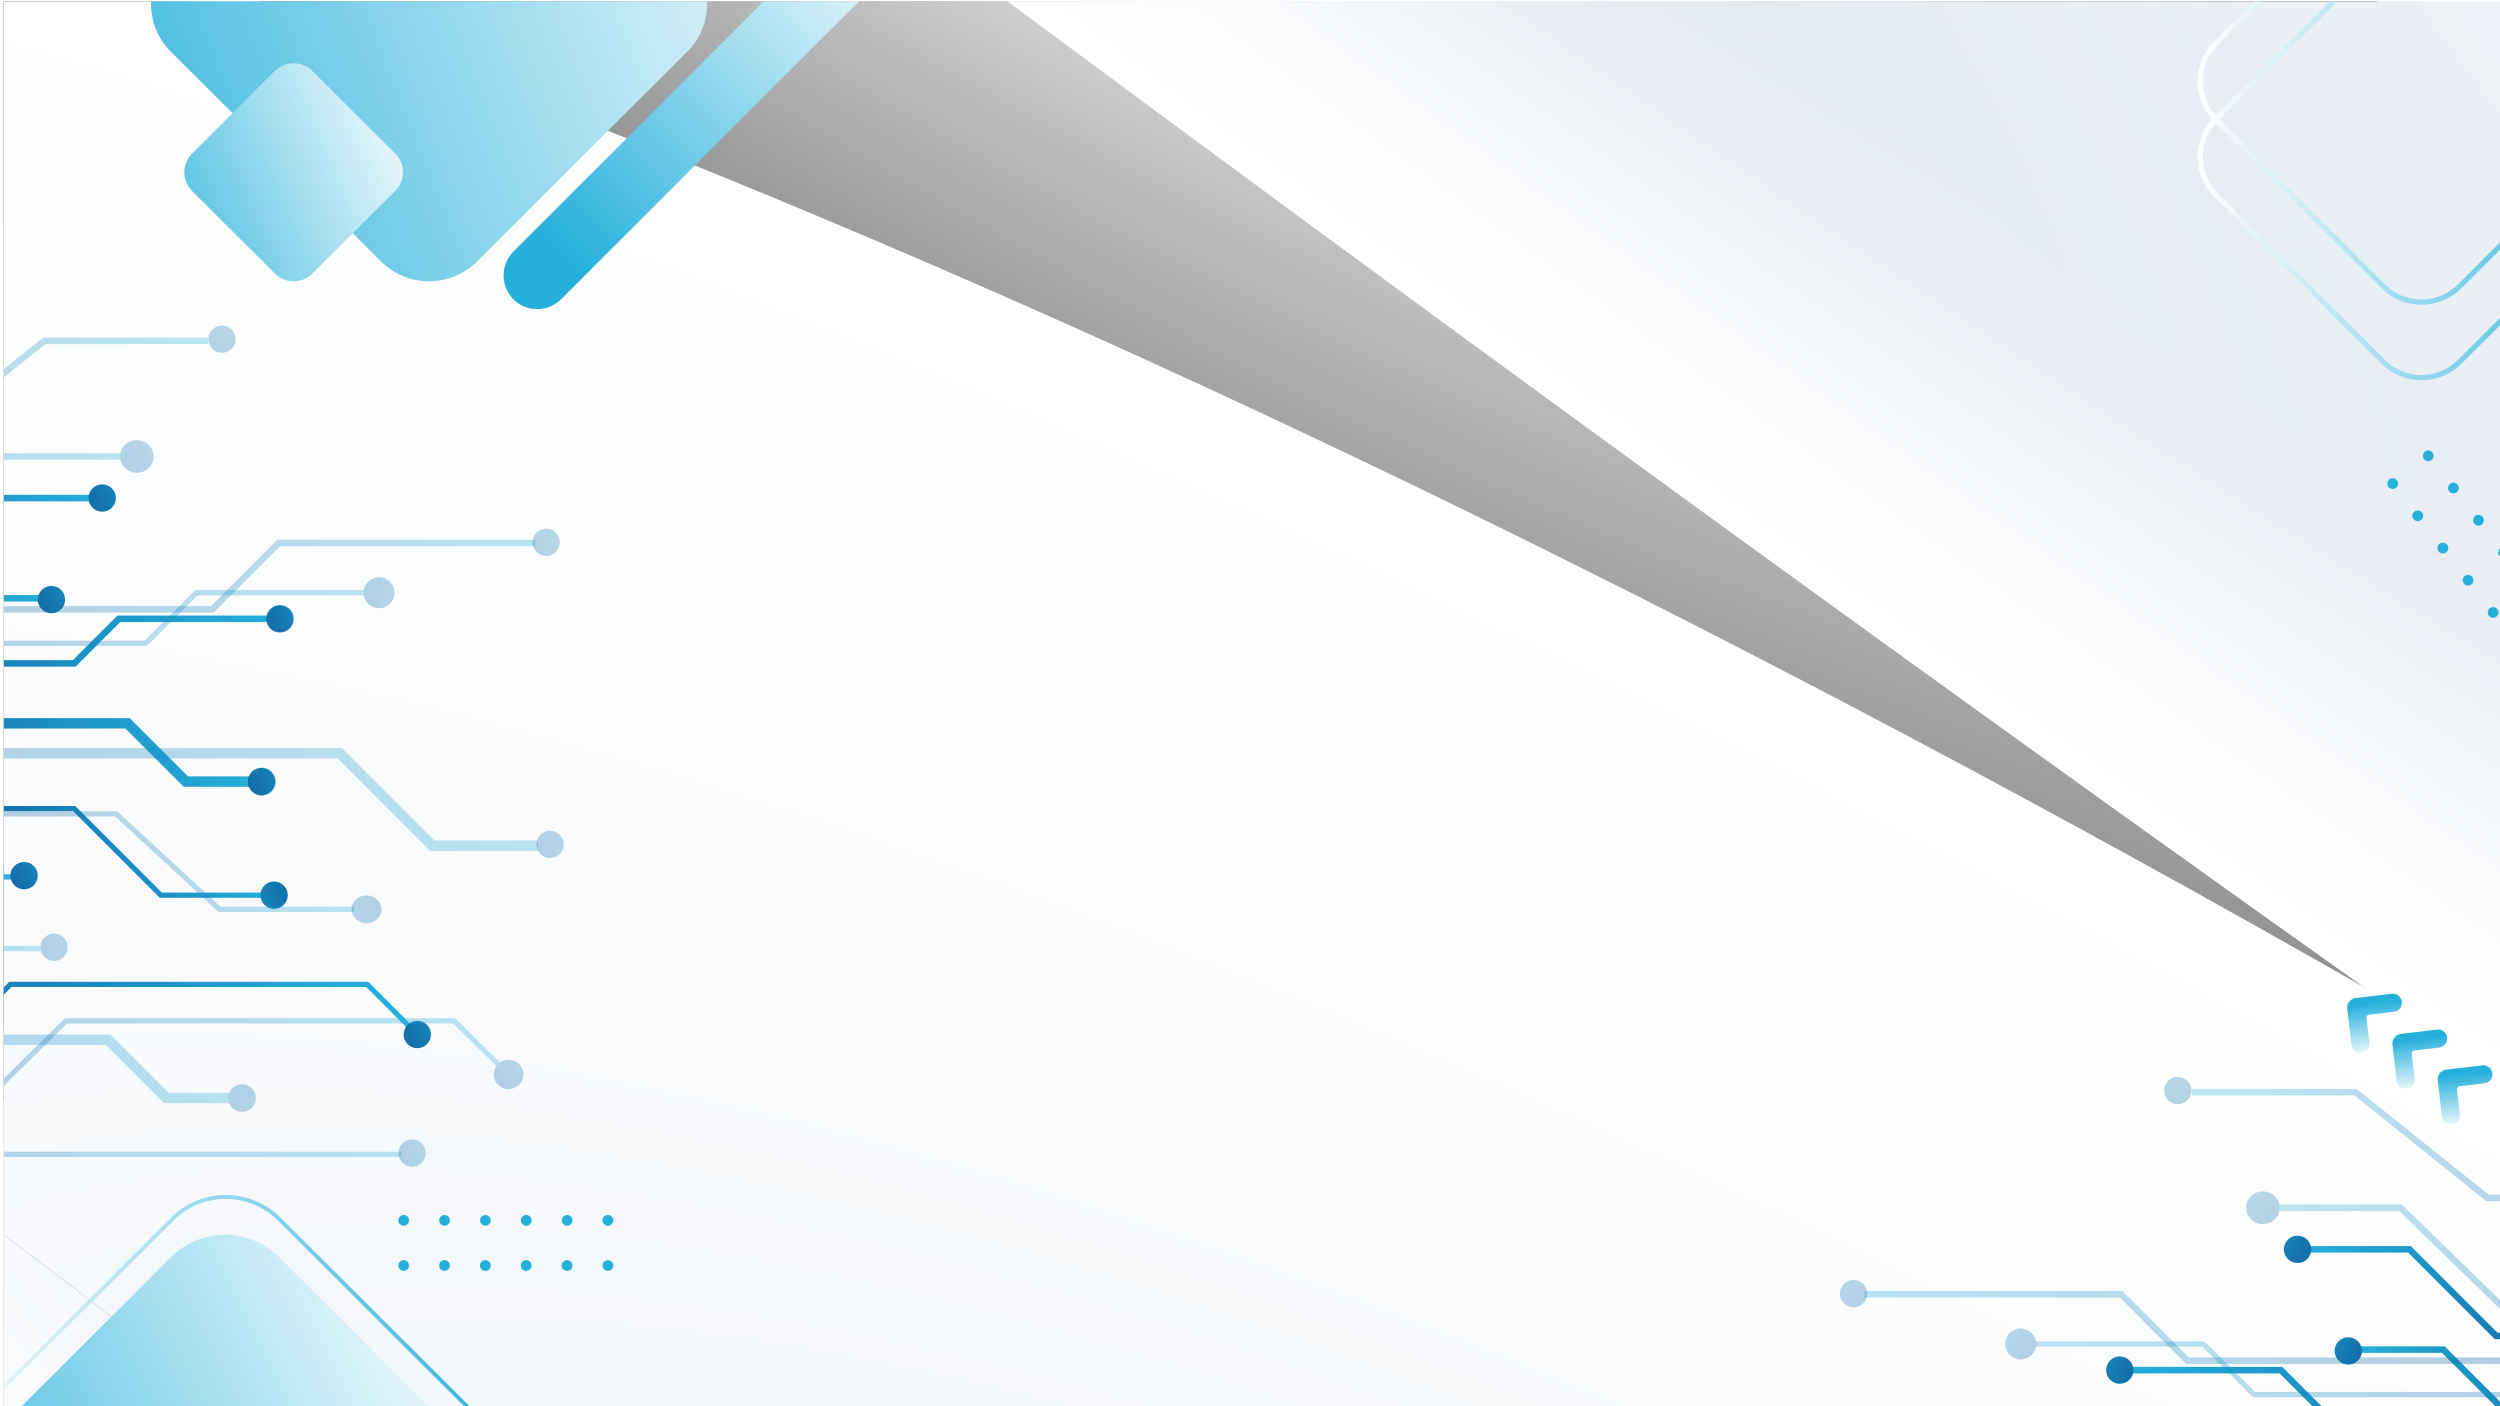 <svg xmlns="http://www.w3.org/2000/svg" xmlns:xlink="http://www.w3.org/1999/xlink" viewBox="0 0 1920 1080"><defs><style>.cls-1,.cls-22,.cls-23,.cls-25,.cls-28,.cls-30,.cls-34,.cls-36,.cls-38,.cls-40,.cls-42,.cls-44,.cls-46,.cls-48,.cls-50,.cls-52,.cls-54,.cls-56,.cls-58,.cls-59,.cls-61,.cls-63,.cls-65,.cls-68,.cls-70,.cls-72,.cls-73,.cls-75,.cls-77,.cls-78{fill:none;}.cls-2{fill:#f1f3f6;}.cls-3{isolation:isolate;}.cls-4{clip-path:url(#clip-path);}.cls-5{clip-path:url(#clip-path-2);}.cls-10,.cls-11,.cls-14,.cls-15,.cls-18,.cls-19,.cls-6,.cls-7{mix-blend-mode:screen;}.cls-6{fill:url(#radial-gradient);}.cls-7{fill:url(#radial-gradient-2);}.cls-12,.cls-13,.cls-16,.cls-17,.cls-20,.cls-21,.cls-8,.cls-9{mix-blend-mode:multiply;}.cls-8{fill:url(#radial-gradient-3);}.cls-9{fill:url(#radial-gradient-4);}.cls-10{fill:url(#radial-gradient-5);}.cls-11{fill:url(#radial-gradient-6);}.cls-12{fill:url(#radial-gradient-7);}.cls-13{fill:url(#radial-gradient-8);}.cls-14{fill:url(#radial-gradient-9);}.cls-15{fill:url(#radial-gradient-10);}.cls-16{fill:url(#radial-gradient-11);}.cls-17{fill:url(#radial-gradient-12);}.cls-18{fill:url(#radial-gradient-13);}.cls-19{fill:url(#radial-gradient-14);}.cls-20{fill:url(#radial-gradient-15);}.cls-21{fill:url(#radial-gradient-16);}.cls-22,.cls-23,.cls-25,.cls-28,.cls-30,.cls-34,.cls-36,.cls-38,.cls-39,.cls-40,.cls-42,.cls-44,.cls-46,.cls-48,.cls-49,.cls-50,.cls-52,.cls-54,.cls-56,.cls-58,.cls-59,.cls-61,.cls-63,.cls-65,.cls-68,.cls-70,.cls-72,.cls-73,.cls-75,.cls-77,.cls-78{stroke-miterlimit:10;}.cls-22,.cls-23,.cls-34,.cls-40,.cls-42,.cls-44,.cls-46,.cls-50,.cls-52,.cls-59,.cls-68{stroke-width:4px;}.cls-22{stroke:url(#linear-gradient);}.cls-23{stroke:url(#linear-gradient-2);}.cls-24{fill:url(#linear-gradient-3);}.cls-25{stroke-width:3px;stroke:url(#linear-gradient-4);}.cls-26{fill:#25b0db;}.cls-27{fill:url(#linear-gradient-5);}.cls-28,.cls-30,.cls-36,.cls-54,.cls-56,.cls-58,.cls-63,.cls-65,.cls-70,.cls-73,.cls-75,.cls-77{stroke-width:5px;}.cls-28{stroke:url(#linear-gradient-6);}.cls-29{fill:url(#linear-gradient-7);}.cls-30{stroke:url(#linear-gradient-8);}.cls-31{fill:url(#linear-gradient-9);}.cls-32,.cls-33,.cls-42,.cls-43,.cls-54,.cls-55,.cls-59,.cls-60,.cls-61,.cls-62,.cls-67,.cls-73,.cls-74,.cls-78{opacity:0.31;}.cls-32{fill:url(#linear-gradient-10);}.cls-34{stroke:url(#linear-gradient-11);}.cls-35{fill:url(#linear-gradient-12);}.cls-36{stroke:url(#linear-gradient-13);}.cls-37{fill:url(#linear-gradient-14);}.cls-38,.cls-48,.cls-61,.cls-72,.cls-78{stroke-width:8px;}.cls-38{stroke:url(#linear-gradient-15);}.cls-39,.cls-49{stroke-width:0.25px;}.cls-39{fill:url(#linear-gradient-16);stroke:url(#linear-gradient-17);}.cls-40{stroke:url(#linear-gradient-18);}.cls-41{fill:url(#linear-gradient-19);}.cls-42{stroke:url(#linear-gradient-20);}.cls-43{fill:url(#linear-gradient-21);}.cls-44{stroke:url(#linear-gradient-22);}.cls-45{fill:url(#linear-gradient-23);}.cls-46{stroke:url(#linear-gradient-24);}.cls-47{fill:url(#linear-gradient-25);}.cls-48{stroke:url(#linear-gradient-26);}.cls-49{fill:url(#linear-gradient-27);stroke:url(#linear-gradient-28);}.cls-50{stroke:url(#linear-gradient-29);}.cls-51{fill:url(#linear-gradient-30);}.cls-52{stroke:url(#linear-gradient-31);}.cls-53{fill:url(#linear-gradient-32);}.cls-54{stroke:url(#linear-gradient-33);}.cls-55{fill:url(#linear-gradient-34);}.cls-56{stroke:url(#linear-gradient-35);}.cls-57{fill:url(#linear-gradient-36);}.cls-58{stroke:url(#linear-gradient-37);}.cls-59{stroke:url(#linear-gradient-38);}.cls-60{fill:url(#linear-gradient-39);}.cls-61{stroke:url(#linear-gradient-40);}.cls-62{fill:url(#linear-gradient-41);}.cls-63{stroke:url(#linear-gradient-42);}.cls-64{fill:url(#linear-gradient-43);}.cls-65{stroke:url(#linear-gradient-44);}.cls-66{fill:url(#linear-gradient-45);}.cls-67{fill:url(#linear-gradient-46);}.cls-68{stroke:url(#linear-gradient-47);}.cls-69{fill:url(#linear-gradient-48);}.cls-70{stroke:url(#linear-gradient-49);}.cls-71{fill:url(#linear-gradient-50);}.cls-72{stroke:url(#linear-gradient-51);}.cls-73{stroke:url(#linear-gradient-52);}.cls-74{fill:url(#linear-gradient-53);}.cls-75{stroke:url(#linear-gradient-54);}.cls-76{fill:url(#linear-gradient-55);}.cls-77{stroke:url(#linear-gradient-56);}.cls-78{stroke:url(#linear-gradient-57);}.cls-79{fill:url(#linear-gradient-58);}.cls-80{fill:url(#linear-gradient-59);}.cls-81{fill:url(#linear-gradient-60);}.cls-82{fill:url(#linear-gradient-61);}.cls-83{fill:url(#linear-gradient-62);}</style><clipPath id="clip-path"><rect class="cls-1" x="3" y="1" width="1920" height="1080"/></clipPath><clipPath id="clip-path-2"><rect class="cls-2" x="-223.99" y="-518.07" width="2313.95" height="2303.3"/></clipPath><radialGradient id="radial-gradient" cx="-2109.68" cy="6457.33" r="2309.31" gradientTransform="matrix(-1.8, -1.37, 0.43, -0.56, -6109.07, 1176.27)" gradientUnits="userSpaceOnUse"><stop offset="0.23" stop-color="#fff"/><stop offset="0.38" stop-color="#bdbdbd"/><stop offset="0.55" stop-color="#7b7b7b"/><stop offset="0.7" stop-color="#464646"/><stop offset="0.83" stop-color="#202020"/><stop offset="0.93" stop-color="#090909"/><stop offset="1"/></radialGradient><radialGradient id="radial-gradient-2" cx="-2108.67" cy="-34184.09" r="2309.29" gradientTransform="matrix(-1.8, -1.37, -0.1, 0.13, -6879.15, 2179.63)" xlink:href="#radial-gradient"/><radialGradient id="radial-gradient-3" cx="-2109.59" cy="-9557.58" r="2309.33" gradientTransform="matrix(-1.8, -1.37, -0.42, 0.54, -7544.7, 3048.92)" gradientUnits="userSpaceOnUse"><stop offset="0.21" stop-color="#dfe6f0"/><stop offset="0.31" stop-color="#e5ebf3"/><stop offset="0.72" stop-color="#f8fafc"/><stop offset="1" stop-color="#fff"/></radialGradient><radialGradient id="radial-gradient-4" cx="-2108.33" cy="31377.99" r="2309.32" gradientTransform="matrix(-1.8, -1.37, 0.1, -0.13, -6540.28, 1739.61)" xlink:href="#radial-gradient-3"/><radialGradient id="radial-gradient-5" cx="-3700.95" cy="7197.7" r="2309.3" xlink:href="#radial-gradient"/><radialGradient id="radial-gradient-6" cx="-3699.83" cy="-37397.16" r="2309.28" gradientTransform="matrix(-1.8, -1.37, -0.1, 0.13, -6879.15, 2179.63)" xlink:href="#radial-gradient"/><radialGradient id="radial-gradient-7" cx="-3700.87" cy="-10326.44" r="2309.31" xlink:href="#radial-gradient-3"/><radialGradient id="radial-gradient-8" cx="-3699.49" cy="34590.9" r="2309.31" gradientTransform="matrix(-1.8, -1.37, 0.1, -0.13, -6540.28, 1739.61)" xlink:href="#radial-gradient-3"/><radialGradient id="radial-gradient-9" cx="-1734.8" cy="7929.85" r="2309.31" xlink:href="#radial-gradient"/><radialGradient id="radial-gradient-10" cx="-1733.62" cy="-40574.37" r="2309.35" gradientTransform="matrix(-1.8, -1.37, -0.1, 0.13, -6879.15, 2179.63)" xlink:href="#radial-gradient"/><radialGradient id="radial-gradient-11" cx="-1734.75" cy="-11086.74" r="2309.31" xlink:href="#radial-gradient-3"/><radialGradient id="radial-gradient-12" cx="-1733.3" cy="37768.15" r="2309.33" gradientTransform="matrix(-1.8, -1.37, 0.1, -0.13, -6540.28, 1739.61)" xlink:href="#radial-gradient-3"/><radialGradient id="radial-gradient-13" cx="-3592.59" cy="5753.69" r="2309.3" xlink:href="#radial-gradient"/><radialGradient id="radial-gradient-14" cx="-3591.64" cy="-31130.77" r="2309.24" gradientTransform="matrix(-1.8, -1.37, -0.1, 0.13, -6879.15, 2179.63)" xlink:href="#radial-gradient"/><radialGradient id="radial-gradient-15" cx="-3592.52" cy="-8826.94" r="2309.34" xlink:href="#radial-gradient-3"/><radialGradient id="radial-gradient-16" cx="-3591.34" cy="28324.49" r="2309.31" gradientTransform="matrix(-1.8, -1.37, 0.1, -0.13, -6540.28, 1739.61)" xlink:href="#radial-gradient-3"/><linearGradient id="linear-gradient" x1="1687.74" y1="62.42" x2="2031.68" y2="62.42" gradientUnits="userSpaceOnUse"><stop offset="0" stop-color="#fff"/><stop offset="1" stop-color="#25b0db"/></linearGradient><linearGradient id="linear-gradient-2" x1="1687.74" y1="120.47" x2="2031.68" y2="120.47" xlink:href="#linear-gradient"/><linearGradient id="linear-gradient-3" x1="402.62" y1="1071.61" x2="-67.39" y2="1310.07" xlink:href="#linear-gradient"/><linearGradient id="linear-gradient-4" x1="-66.08" y1="1156.64" x2="412.86" y2="1156.64" xlink:href="#linear-gradient"/><linearGradient id="linear-gradient-5" x1="686.41" y1="-62.27" x2="431.83" y2="192.31" xlink:href="#linear-gradient"/><linearGradient id="linear-gradient-6" x1="-308" y1="226.25" x2="242" y2="226.25" gradientTransform="translate(-27 227)" gradientUnits="userSpaceOnUse"><stop offset="0" stop-color="#053f85"/><stop offset="1" stop-color="#25b0db"/></linearGradient><linearGradient id="linear-gradient-7" x1="190.11" y1="274.77" x2="293.79" y2="221.78" xlink:href="#linear-gradient-6"/><linearGradient id="linear-gradient-8" x1="-237" y1="269.5" x2="79" y2="108" xlink:href="#linear-gradient-6"/><linearGradient id="linear-gradient-9" x1="53.61" y1="182.02" x2="157.29" y2="129.03" xlink:href="#linear-gradient-6"/><linearGradient id="linear-gradient-10" x1="145.61" y1="60.02" x2="249.29" y2="7.03" xlink:href="#linear-gradient-6"/><linearGradient id="linear-gradient-11" x1="-305.5" y1="203.25" x2="318.1" y2="203.25" xlink:href="#linear-gradient-6"/><linearGradient id="linear-gradient-12" x1="259.26" y1="258.27" x2="376.81" y2="198.18" xlink:href="#linear-gradient-6"/><linearGradient id="linear-gradient-13" x1="-293" y1="343.25" x2="66" y2="343.25" xlink:href="#linear-gradient-6"/><linearGradient id="linear-gradient-14" x1="14.61" y1="260.02" x2="118.29" y2="207.03" xlink:href="#linear-gradient-6"/><linearGradient id="linear-gradient-15" x1="-253.83" y1="412.76" x2="145.83" y2="208.49" xlink:href="#linear-gradient-6"/><linearGradient id="linear-gradient-16" x1="176.11" y1="399.77" x2="279.79" y2="346.78" xlink:href="#linear-gradient-6"/><linearGradient id="linear-gradient-17" x1="218.54" y1="378.09" x2="237.46" y2="368.41" xlink:href="#linear-gradient-6"/><linearGradient id="linear-gradient-18" x1="-55.12" y1="489.67" x2="189.12" y2="364.83" xlink:href="#linear-gradient-6"/><linearGradient id="linear-gradient-19" x1="-2812.92" y1="757.82" x2="-2758.61" y2="730.06" gradientTransform="translate(-5107.73 2107.73) rotate(180) scale(1.91)" xlink:href="#linear-gradient-6"/><linearGradient id="linear-gradient-20" x1="-50.92" y1="509.77" x2="242.79" y2="359.65" xlink:href="#linear-gradient-6"/><linearGradient id="linear-gradient-21" x1="-2852.31" y1="753.26" x2="-2793.57" y2="723.24" gradientTransform="translate(-5107.73 2107.73) rotate(180) scale(1.91)" xlink:href="#linear-gradient-6"/><linearGradient id="linear-gradient-22" x1="-315.92" y1="587.28" x2="26.52" y2="412.26" xlink:href="#linear-gradient-6"/><linearGradient id="linear-gradient-23" x1="-6.39" y1="472.02" x2="97.29" y2="419.03" xlink:href="#linear-gradient-6"/><linearGradient id="linear-gradient-24" x1="-292.92" y1="642.28" x2="49.52" y2="467.26" xlink:href="#linear-gradient-6"/><linearGradient id="linear-gradient-25" x1="16.61" y1="527.02" x2="120.29" y2="474.03" xlink:href="#linear-gradient-6"/><linearGradient id="linear-gradient-26" x1="-268.83" y1="655.76" x2="130.83" y2="451.49" xlink:href="#linear-gradient-6"/><linearGradient id="linear-gradient-27" x1="161.11" y1="642.77" x2="264.79" y2="589.78" xlink:href="#linear-gradient-6"/><linearGradient id="linear-gradient-28" x1="203.54" y1="621.09" x2="222.46" y2="611.41" xlink:href="#linear-gradient-6"/><linearGradient id="linear-gradient-29" x1="-286.54" y1="791.59" x2="308.68" y2="487.36" xlink:href="#linear-gradient-6"/><linearGradient id="linear-gradient-30" x1="295.61" y1="594.02" x2="399.29" y2="541.03" xlink:href="#linear-gradient-6"/><linearGradient id="linear-gradient-31" x1="-270.47" y1="841.56" x2="375.39" y2="511.46" xlink:href="#linear-gradient-6"/><linearGradient id="linear-gradient-32" x1="361.34" y1="626.93" x2="473.71" y2="569.5" xlink:href="#linear-gradient-6"/><linearGradient id="linear-gradient-33" x1="-245.87" y1="275.14" x2="331.87" y2="-20.14" xlink:href="#linear-gradient-6"/><linearGradient id="linear-gradient-34" x1="394.61" y1="216.02" x2="498.29" y2="163.03" xlink:href="#linear-gradient-6"/><linearGradient id="linear-gradient-35" x1="-288.05" y1="262.15" x2="98.85" y2="64.4" xlink:href="#linear-gradient-6"/><linearGradient id="linear-gradient-36" x1="68.7" y1="155.95" x2="195.37" y2="91.21" xlink:href="#linear-gradient-6"/><linearGradient id="linear-gradient-37" x1="-325.33" y1="196.11" x2="147" y2="-45.3" xlink:href="#linear-gradient-6"/><linearGradient id="linear-gradient-38" x1="-389" y1="590.5" x2="335" y2="590.5" xlink:href="#linear-gradient-6"/><linearGradient id="linear-gradient-39" x1="291.61" y1="685.02" x2="395.29" y2="632.03" xlink:href="#linear-gradient-6"/><linearGradient id="linear-gradient-40" x1="-272.48" y1="467.99" x2="312.48" y2="169.01" xlink:href="#linear-gradient-6"/><linearGradient id="linear-gradient-41" x1="397.61" y1="448.02" x2="501.29" y2="395.03" xlink:href="#linear-gradient-6"/><linearGradient id="linear-gradient-42" x1="-1894" y1="1030.25" x2="-1344" y2="1030.25" gradientTransform="matrix(-1, 0, 0, 1, 284, 0)" xlink:href="#linear-gradient-6"/><linearGradient id="linear-gradient-43" x1="-1395.89" y1="1078.77" x2="-1292.21" y2="1025.78" gradientTransform="matrix(-1, 0, 0, 1, 284, 0)" xlink:href="#linear-gradient-6"/><linearGradient id="linear-gradient-44" x1="-1823" y1="1073.5" x2="-1507" y2="912" gradientTransform="matrix(-1, 0, 0, 1, 284, 0)" xlink:href="#linear-gradient-6"/><linearGradient id="linear-gradient-45" x1="-1532.39" y1="986.02" x2="-1428.71" y2="933.03" gradientTransform="matrix(-1, 0, 0, 1, 284, 0)" xlink:href="#linear-gradient-6"/><linearGradient id="linear-gradient-46" x1="-1440.39" y1="864.02" x2="-1336.71" y2="811.03" gradientTransform="matrix(-1, 0, 0, 1, 284, 0)" xlink:href="#linear-gradient-6"/><linearGradient id="linear-gradient-47" x1="-1891.5" y1="1007.25" x2="-1267.9" y2="1007.25" gradientTransform="matrix(-1, 0, 0, 1, 284, 0)" xlink:href="#linear-gradient-6"/><linearGradient id="linear-gradient-48" x1="-1326.74" y1="1062.27" x2="-1209.19" y2="1002.18" gradientTransform="matrix(-1, 0, 0, 1, 284, 0)" xlink:href="#linear-gradient-6"/><linearGradient id="linear-gradient-49" x1="-1879" y1="1147.25" x2="-1520" y2="1147.25" gradientTransform="matrix(-1, 0, 0, 1, 284, 0)" xlink:href="#linear-gradient-6"/><linearGradient id="linear-gradient-50" x1="-1571.39" y1="1064.02" x2="-1467.71" y2="1011.03" gradientTransform="matrix(-1, 0, 0, 1, 284, 0)" xlink:href="#linear-gradient-6"/><linearGradient id="linear-gradient-51" x1="-1839.83" y1="1216.76" x2="-1440.17" y2="1012.49" gradientTransform="matrix(-1, 0, 0, 1, 284, 0)" xlink:href="#linear-gradient-6"/><linearGradient id="linear-gradient-52" x1="-1831.87" y1="1079.14" x2="-1254.13" y2="783.86" gradientTransform="matrix(-1, 0, 0, 1, 284, 0)" xlink:href="#linear-gradient-6"/><linearGradient id="linear-gradient-53" x1="-1191.39" y1="1020.02" x2="-1087.71" y2="967.03" gradientTransform="matrix(-1, 0, 0, 1, 284, 0)" xlink:href="#linear-gradient-6"/><linearGradient id="linear-gradient-54" x1="-1874.05" y1="1066.15" x2="-1487.15" y2="868.4" gradientTransform="matrix(-1, 0, 0, 1, 284, 0)" xlink:href="#linear-gradient-6"/><linearGradient id="linear-gradient-55" x1="-1517.3" y1="959.95" x2="-1390.63" y2="895.21" gradientTransform="matrix(-1, 0, 0, 1, 284, 0)" xlink:href="#linear-gradient-6"/><linearGradient id="linear-gradient-56" x1="-1911.33" y1="1000.11" x2="-1439" y2="758.7" gradientTransform="matrix(-1, 0, 0, 1, 284, 0)" xlink:href="#linear-gradient-6"/><linearGradient id="linear-gradient-57" x1="-1858.48" y1="1271.99" x2="-1273.52" y2="973.01" gradientTransform="matrix(-1, 0, 0, 1, 284, 0)" xlink:href="#linear-gradient-6"/><linearGradient id="linear-gradient-58" x1="653.2" y1="-125.04" x2="6.93" y2="130.7" xlink:href="#linear-gradient"/><linearGradient id="linear-gradient-59" x1="328.65" y1="87.54" x2="84.42" y2="193.53" xlink:href="#linear-gradient"/><linearGradient id="linear-gradient-60" x1="1153.66" y1="-338.42" x2="1196.01" y2="-338.42" gradientTransform="matrix(-0.12, -0.99, 0.99, -0.12, 2367.25, 1968.52)" xlink:href="#linear-gradient"/><linearGradient id="linear-gradient-61" x1="1184.99" y1="-369.76" x2="1227.34" y2="-369.76" gradientTransform="matrix(-0.12, -0.99, 0.99, -0.12, 2367.25, 1968.52)" xlink:href="#linear-gradient"/><linearGradient id="linear-gradient-62" x1="1216.33" y1="-401.1" x2="1258.68" y2="-401.1" gradientTransform="matrix(-0.12, -0.99, 0.99, -0.12, 2367.25, 1968.52)" xlink:href="#linear-gradient"/></defs><title>websitebackground copy3 copy copy</title><g class="cls-3"><g id="Layer_1" data-name="Layer 1"><g class="cls-4"><rect class="cls-2" x="-223.99" y="-518.07" width="2313.95" height="2303.3"/><g class="cls-5"><path class="cls-6" d="M-497.41,1739.59C291,2336.87,1080.25,2826.24,1798.65,3181.79L2903,2524.5-2355.64-1472.17-2408-1441Z"/><path class="cls-7" d="M-2355.64-1472.17,2903,2524.5l227.12-135.18c-683.67-586.43-1578.94-1307-2575.62-2064.45C-444-434-1379.68-1104.89-2128.79-1607.19Z"/><path class="cls-8" d="M2631.33,719C2207,310.16,1723.3-105,1193.24-507.85c-876-665.82-1751.49-1201.76-2528.72-1571.51l-1020.16,607.19L2903,2524.5l598.84-356.43Z"/><path class="cls-9" d="M-2116.44-955.58C-1480.7-421.93-701.37,199.83,152.56,848.83,1076.66,1551.17,1947,2178.18,2665.41,2665.9L2903,2524.5-2355.64-1472.17-2408-1441Z"/><path class="cls-10" d="M3390.51,2234.32-585.55-787.57C-796.06-30,301.28,1533.39,2078.27,3015.37Z"/><path class="cls-11" d="M3214.25,1689.36C1325,280.41-244.43-742.63-585.55-787.57L3390.51,2234.32l111.31-66.25Z"/><path class="cls-12" d="M2073.31-209.92C871.38-816.25-127.34-1050.66-585.55-787.57L3390.51,2234.32l111.31-66.25Z"/><path class="cls-13" d="M3390.51,2234.32-585.55-787.57c139.77,330.74,1675,1673.21,3670.69,3203.65Z"/><path class="cls-14" d="M2946.36,1243.42-1386-2049.28-2408-1441l267.33,445C-1684-537.8-1149.66-70.09-556.45,380.77,792.44,1406,2145.58,2115.75,3144.13,2381l357.69-212.9Z"/><path class="cls-15" d="M2557.73,596.47C1967.27,107.56,1271-444.62,516.52-1018-52.75-1450.68-601.6-1854.74-1107.13-2215.28l-278.89,166,4332.38,3292.7Z"/><path class="cls-16" d="M1031.86-1943.59c-408-304.47-814.89-580.47-1210.78-824.15L-1386-2049.28l4332.38,3292.7Z"/><path class="cls-17" d="M2946.36,1243.42-1386-2049.28l-271.74,161.74C-1128.86-1455.8-528.22-982.62,114.61-494.06c1204.51,915.46,2317.63,1702.89,3122,2220.72Z"/><path class="cls-18" d="M-113.91,2378C243.56,2770.38,663.89,3175.8,1135,3576.82l1304.72-776.56L-1405-121.75c-26.24,94.42-32,201.43-18.86,319.17Z"/><path class="cls-19" d="M2439.68,2800.26l305.7-182C702.49,1075.23-1042.95-74.06-1405-121.75Z"/><path class="cls-20" d="M3185.94,1642.24C1197.9,213-715.46-517.64-1405-121.75l3844.64,2922,1062.14-632.19Z"/><path class="cls-21" d="M2439.68,2800.26-1405-121.75c136.7,323.49,1608.37,1614.83,3540.1,3103.27Z"/></g><path class="cls-22" d="M1859.71,232a41.29,41.29,0,0,1-29.35-12.13L1701.9,91.69a41.32,41.32,0,0,1,0-58.55L1830.36-95a41.28,41.28,0,0,1,29.35-12.12A41.29,41.29,0,0,1,1889.06-95L2017.52,33.14a41.32,41.32,0,0,1,0,58.55L1889.06,219.82A41.3,41.3,0,0,1,1859.71,232Z"/><path class="cls-23" d="M1859.71,290a41.29,41.29,0,0,1-29.35-12.13L1701.9,149.74a41.31,41.31,0,0,1,0-58.54L1830.36-36.93a41.29,41.29,0,0,1,29.35-12.13,41.3,41.3,0,0,1,29.35,12.13L2017.52,91.2a41.31,41.31,0,0,1,0,58.54L1889.06,277.87A41.3,41.3,0,0,1,1859.71,290Z"/><path class="cls-24" d="M172.92,1428a58.39,58.39,0,0,1-41.52-17.16L-50.35,1229.56a58.07,58.07,0,0,1-17.2-41.41,58.07,58.07,0,0,1,17.2-41.42L131.4,965.45a58.82,58.82,0,0,1,83,0L396.2,1146.73a58.46,58.46,0,0,1,0,82.83L214.45,1410.84A58.41,58.41,0,0,1,172.92,1428Z"/><path class="cls-25" d="M173.39,1394a57.81,57.81,0,0,1-41.09-17L-47.56,1197.63a57.49,57.49,0,0,1-17-41,57.49,57.49,0,0,1,17-41L132.3,936.26a58.23,58.23,0,0,1,82.18,0l179.86,179.4a57.86,57.86,0,0,1,0,82L214.48,1377A57.79,57.79,0,0,1,173.39,1394Z"/><path class="cls-26" d="M462.78,971.92a4.11,4.11,0,1,1,4.11,4.11A4.11,4.11,0,0,1,462.78,971.92Z"/><circle class="cls-26" cx="466.89" cy="937.24" r="4.11" transform="translate(-525.98 604.65) rotate(-45)"/><path class="cls-26" d="M431.41,971.92a4.11,4.11,0,1,1,4.11,4.11A4.11,4.11,0,0,1,431.41,971.92Z"/><path class="cls-26" d="M431.41,937.24a4.11,4.11,0,1,1,4.11,4.11A4.11,4.11,0,0,1,431.41,937.24Z"/><path class="cls-26" d="M400,971.92a4.11,4.11,0,1,1,4.1,4.11A4.11,4.11,0,0,1,400,971.92Z"/><circle class="cls-26" cx="404.14" cy="937.24" r="4.11" transform="translate(-544.36 560.28) rotate(-45)"/><path class="cls-26" d="M368.66,971.92a4.11,4.11,0,1,1,4.11,4.11A4.1,4.1,0,0,1,368.66,971.92Z"/><path class="cls-26" d="M368.66,937.24a4.11,4.11,0,1,1,4.11,4.11A4.11,4.11,0,0,1,368.66,937.24Z"/><path class="cls-26" d="M337.29,971.92A4.11,4.11,0,1,1,341.4,976,4.1,4.1,0,0,1,337.29,971.92Z"/><path class="cls-26" d="M337.29,937.24a4.11,4.11,0,1,1,4.11,4.11A4.11,4.11,0,0,1,337.29,937.24Z"/><path class="cls-26" d="M305.92,971.92A4.11,4.11,0,1,1,310,976,4.1,4.1,0,0,1,305.92,971.92Z"/><path class="cls-26" d="M305.92,937.24a4.11,4.11,0,1,1,4.11,4.11A4.11,4.11,0,0,1,305.92,937.24Z"/><path class="cls-27" d="M394.29,229.86h0a26,26,0,0,1,0-36.61L667-79.43a26,26,0,0,1,36.6,0h0a26,26,0,0,1,0,36.6L430.89,229.86A26,26,0,0,1,394.29,229.86Z"/><polyline class="cls-28" points="-335 397 -244 397 -131.5 509.5 57 509.5 91.25 475.25 215 475.25"/><circle class="cls-29" cx="215" cy="475.25" r="10.5"/><polyline class="cls-30" points="-287 449 -74 449 -7.5 382.5 75 382.5"/><circle class="cls-31" cx="78.5" cy="382.5" r="10.5"/><circle class="cls-32" cx="170.5" cy="260.5" r="10.5"/><g class="cls-33"><polyline class="cls-34" points="-332.5 366.47 -229.32 366.47 -101.77 494.03 111.95 494.03 150.79 455.19 291.1 455.19"/><circle class="cls-35" cx="291.1" cy="455.19" r="11.9"/></g><polyline class="cls-36" points="-320 681 -255 681 -33.5 459.5 39 459.5"/><circle class="cls-37" cx="39.5" cy="460.5" r="10.5"/><polyline class="cls-38" points="-363 475 -247 475 -166.5 555.5 98 555.5 142.75 600.25 201 600.25"/><circle class="cls-39" cx="201" cy="600.25" r="10.5"/><polyline class="cls-40" points="-130 621 57 621 123.5 687.5 210 687.5"/><circle class="cls-41" cx="210.5" cy="687.5" r="10.5"/><polyline class="cls-42" points="-134 625.05 89.23 625.05 168.61 698.37 271.87 698.37"/><ellipse class="cls-43" cx="281.47" cy="698.37" rx="11.53" ry="10.65"/><polyline class="cls-44" points="-348 803 -287 742 -116 742 -47.5 673.5 16 673.5"/><circle class="cls-45" cx="18.5" cy="672.5" r="10.5"/><g class="cls-33"><polyline class="cls-46" points="-325 858 -264 797 -93 797 -24.5 728.5 39 728.5"/><circle class="cls-47" cx="41.5" cy="727.5" r="10.5"/></g><g class="cls-33"><polyline class="cls-48" points="-378 718 -262 718 -181.5 798.5 83 798.5 127.75 843.25 186 843.25"/><circle class="cls-49" cx="186" cy="843.25" r="10.5"/></g><polyline class="cls-50" points="-344 957 -193 957 8 756 282 756 320.5 794.5"/><circle class="cls-51" cx="320.5" cy="794.5" r="10.5"/><g class="cls-33"><polyline class="cls-52" points="-332 999 -167.8 999 50.77 784 348.72 784 390.58 825.18"/><ellipse class="cls-53" cx="390.58" cy="825.18" rx="11.42" ry="11.23"/></g><polyline class="cls-54" points="411 417 214 417 163 468 -122 468 -298 292 -379 292"/><circle class="cls-55" cx="419.5" cy="416.5" r="10.5"/><g class="cls-33"><polyline class="cls-56" points="-344 430 -82.28 430 -0.57 350.55 100.8 350.55"/><ellipse class="cls-57" cx="105.1" cy="350.55" rx="12.9" ry="12.55"/></g><g class="cls-33"><polyline class="cls-58" points="-392 343 -67.4 343 33.94 261.82 159.66 261.82"/></g><polyline class="cls-59" points="308 886.5 -122.42 886.5 -294.09 748.5 -416 748.5"/><circle class="cls-60" cx="316.5" cy="885.5" r="10.5"/><polyline class="cls-61" points="413 649.5 332 649.5 261 578.5 -147 578.5 -284 441.5 -427 441.5"/><circle class="cls-62" cx="422.5" cy="648.5" r="10.5"/><polyline class="cls-63" points="2178 974 2087 974 1974.5 1086.5 1786 1086.5 1751.75 1052.25 1628 1052.25"/><circle class="cls-64" cx="1628" cy="1052.25" r="10.5"/><polyline class="cls-65" points="2130 1026 1917 1026 1850.5 959.5 1768 959.5"/><circle class="cls-66" cx="1764.5" cy="959.5" r="10.5"/><circle class="cls-67" cx="1672.5" cy="837.5" r="10.5"/><g class="cls-33"><polyline class="cls-68" points="2175.5 943.47 2072.32 943.47 1944.77 1071.03 1731.05 1071.03 1692.21 1032.19 1551.9 1032.19"/><circle class="cls-69" cx="1551.9" cy="1032.19" r="11.9"/></g><polyline class="cls-70" points="2163 1258 2098 1258 1876.5 1036.5 1804 1036.5"/><circle class="cls-71" cx="1803.5" cy="1037.5" r="10.5"/><polyline class="cls-72" points="2206 1052 2090 1052 2009.5 1132.5 1745 1132.5 1700.25 1177.25 1642 1177.25"/><polyline class="cls-73" points="1432 994 1629 994 1680 1045 1965 1045 2141 869 2222 869"/><circle class="cls-74" cx="1423.5" cy="993.5" r="10.5"/><g class="cls-33"><polyline class="cls-75" points="2187 1007 1925.28 1007 1843.57 927.54 1742.2 927.54"/><ellipse class="cls-76" cx="1737.9" cy="927.55" rx="12.9" ry="12.55"/></g><g class="cls-33"><polyline class="cls-77" points="2235 920 1910.4 920 1809.06 838.82 1683.34 838.82"/></g><polyline class="cls-78" points="1430 1226.5 1511 1226.5 1582 1155.5 1990 1155.5 2127 1018.5 2270 1018.5"/><path class="cls-79" d="M329.5,216a51.85,51.85,0,0,1-36.86-15.23l-161.37-161A51.61,51.61,0,0,1,116,3.05a51.61,51.61,0,0,1,15.26-36.77L292.64-194.66a51.85,51.85,0,0,1,36.86-15.23,51.88,51.88,0,0,1,36.87,15.23L527.73-33.72A51.58,51.58,0,0,1,543,3.05a51.58,51.58,0,0,1-15.27,36.77l-161.36,161A51.88,51.88,0,0,1,329.5,216Z"/><path class="cls-80" d="M225.52,216A20.4,20.4,0,0,1,211,210L147.6,146.75a20.41,20.41,0,0,1,0-28.91L211,54.58a20.52,20.52,0,0,1,29,0l63.43,63.26a20.41,20.41,0,0,1,0,28.91L240,210A20.4,20.4,0,0,1,225.52,216Z"/><path class="cls-81" d="M1888.93,834.25l19.14-2.24a6.9,6.9,0,0,0,4.64-2.59h0a6.94,6.94,0,0,0-6.25-11.2l-27.63,3.22a7.58,7.58,0,0,0-6.65,8.4l3.23,27.63a7,7,0,0,0,12.35,3.51h0a7,7,0,0,0,1.45-5.12L1887,836.72A2.23,2.23,0,0,1,1888.93,834.25Z"/><path class="cls-82" d="M1854.17,806.76l19.14-2.24a6.9,6.9,0,0,0,4.64-2.59h0a6.94,6.94,0,0,0-6.26-11.2L1844.06,794a7.58,7.58,0,0,0-6.64,8.4l3.23,27.63a7,7,0,0,0,12.35,3.51h0a7,7,0,0,0,1.45-5.12l-2.24-19.14A2.23,2.23,0,0,1,1854.17,806.76Z"/><path class="cls-83" d="M1819.4,779.27l19.14-2.24a6.94,6.94,0,0,0,4.65-2.59h0a6.94,6.94,0,0,0-6.26-11.2l-27.63,3.22a7.57,7.57,0,0,0-6.64,8.4l3.23,27.63a6.94,6.94,0,0,0,12.34,3.51h0a7,7,0,0,0,1.46-5.12l-2.24-19.14A2.23,2.23,0,0,1,1819.4,779.27Z"/><rect class="cls-1" x="21" y="14" width="1920" height="1080"/><rect class="cls-1" x="-2" y="2" width="1920" height="1080"/><path class="cls-26" d="M1867.44,353.31a4.11,4.11,0,1,1,.71-5.77A4.12,4.12,0,0,1,1867.44,353.31Z"/><circle class="cls-26" cx="1837.56" cy="371.39" r="4.11" transform="translate(1243.18 2149.39) rotate(-82.94)"/><path class="cls-26" d="M1886.73,378.05a4.11,4.11,0,1,1,.71-5.77A4.12,4.12,0,0,1,1886.73,378.05Z"/><path class="cls-26" d="M1859.37,399.37a4.11,4.11,0,1,1,.72-5.76A4.09,4.09,0,0,1,1859.37,399.37Z"/><path class="cls-26" d="M1906,402.79a4.11,4.11,0,1,1,.71-5.77A4.12,4.12,0,0,1,1906,402.79Z"/><circle class="cls-26" cx="1876.14" cy="420.87" r="4.11" transform="translate(1227.91 2231.08) rotate(-82.94)"/><path class="cls-26" d="M1925.31,427.53a4.11,4.11,0,1,1,.71-5.77A4.11,4.11,0,0,1,1925.31,427.53Z"/><path class="cls-26" d="M1898,448.86a4.11,4.11,0,1,1,.72-5.77A4.11,4.11,0,0,1,1898,448.86Z"/><path class="cls-26" d="M1917.24,473.6a4.11,4.11,0,1,1,.72-5.77A4.11,4.11,0,0,1,1917.24,473.6Z"/></g></g></g></svg>